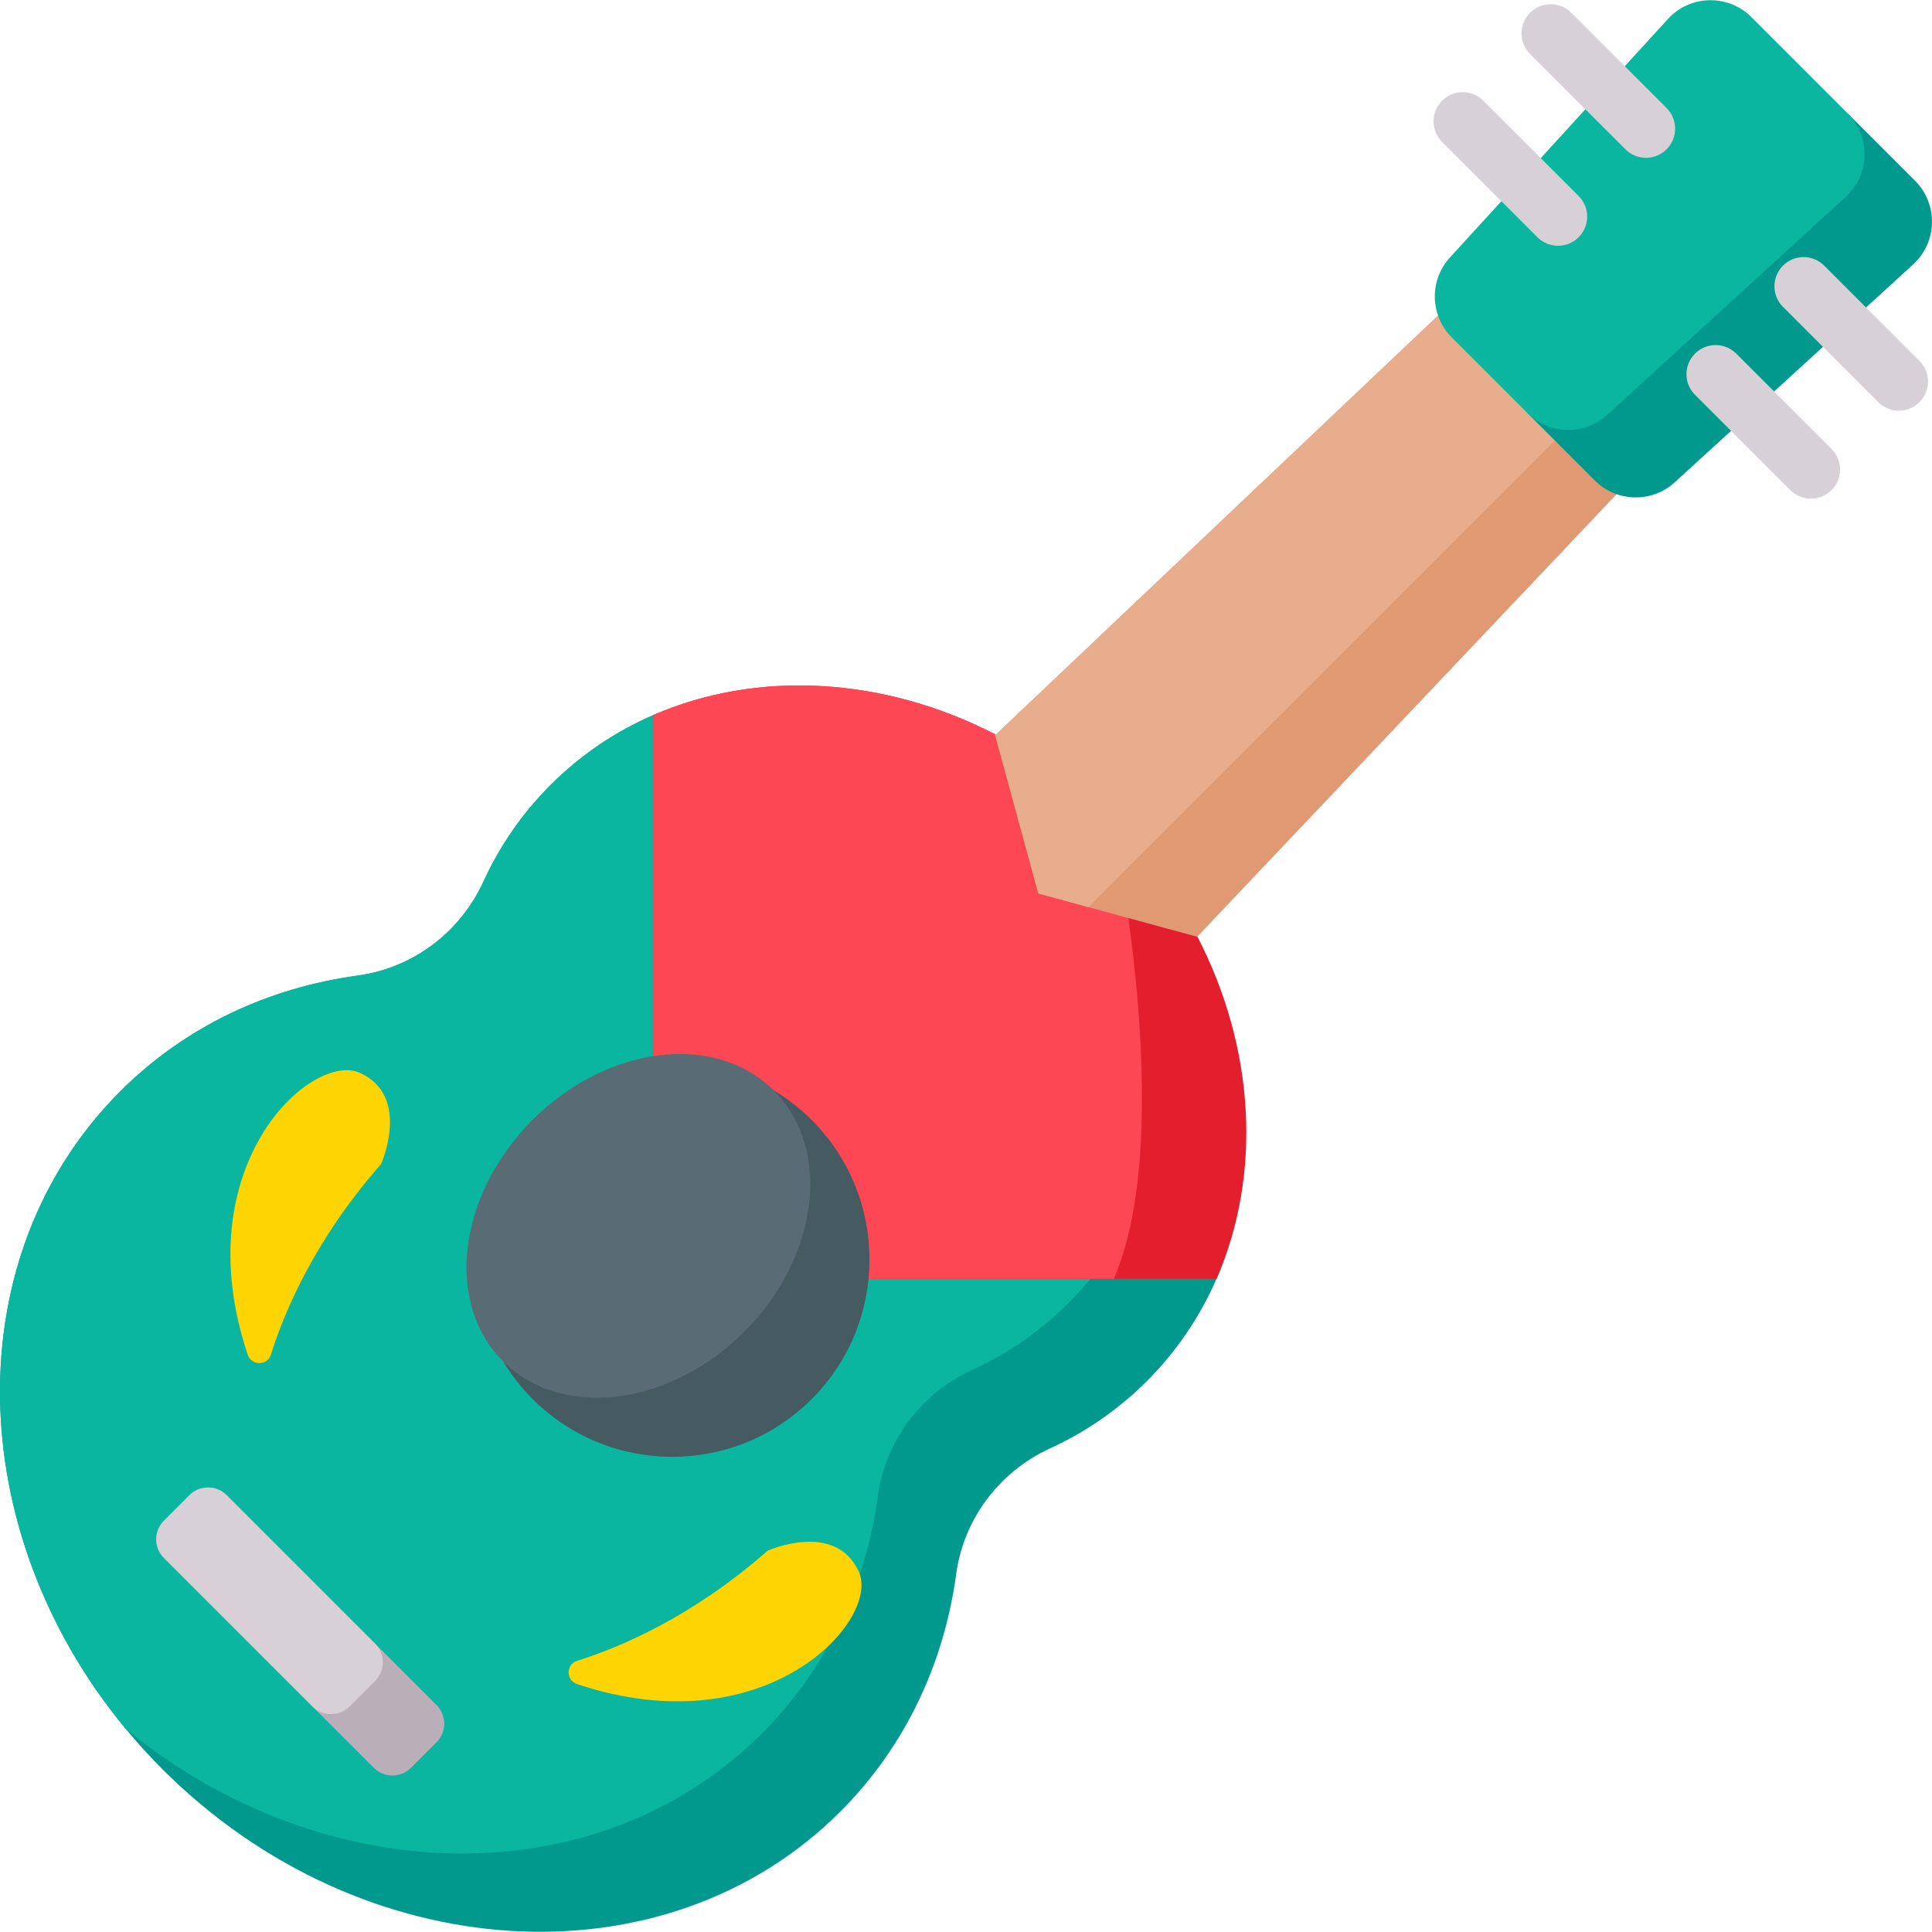<svg id="Capa_1" enable-background="new 0 0 496.993 496.993" height="512" viewBox="0 0 496.993 496.993" width="512" xmlns="http://www.w3.org/2000/svg"><g><path d="m216.154 466.031c-45.14 45.14-123.196 40.261-174.354-10.898-3.397-3.397-6.592-6.92-9.579-10.547-42.004-50.838-43.456-121.669-1.318-163.806 16.827-16.827 38.227-26.696 61.102-29.818 14.235-1.944 26.369-11.114 32.357-24.179 4.171-9.102 9.929-17.512 17.289-24.872 7.747-7.747 16.663-13.713 26.309-17.922 33.147-14.495 95.138 45.944 98.549 49.356 33.579 33.579 62.561 58.734 46.434 95.628-4.209 9.646-10.175 18.562-17.922 26.309-7.359 7.359-15.769 13.117-24.872 17.289-13.065 5.989-22.235 18.123-24.179 32.357-3.12 22.876-12.989 44.276-29.816 61.103z" fill="#01998d"/><path d="m196.02 445.897c-42.138 42.138-112.953 40.685-163.799-1.311-42.004-50.838-43.456-121.669-1.318-163.806 16.827-16.827 38.227-26.696 61.102-29.818 14.235-1.944 26.369-11.114 32.357-24.179 4.171-9.102 9.929-17.512 17.289-24.872 7.747-7.747 16.663-13.713 26.309-17.922 33.147-14.495 139.337 91.71 124.849 124.849-3.131 7.176-7.235 13.948-12.321 20.135-1.751 2.13-3.618 4.19-5.601 6.174-7.359 7.359-15.769 13.117-24.872 17.289-13.065 5.989-22.235 18.123-24.179 32.357-3.12 22.877-12.99 44.277-29.816 61.104z" fill="#0ab69f"/><path d="m112.286 448.19-6.562 6.562c-2.645 2.645-6.93 2.645-9.574 0l-53.973-53.973c-2.645-2.645-2.652-6.937-.007-9.581l6.562-6.562c2.645-2.645 6.944-2.645 9.588 0l53.973 53.973c2.645 2.644 2.638 6.936-.007 9.581z" fill="#baafb9"/><path d="m96.496 432.4-6.562 6.562c-2.645 2.645-6.93 2.645-9.581-.007l-38.177-38.177c-2.645-2.645-2.652-6.937-.007-9.581l6.562-6.562c2.645-2.645 6.944-2.645 9.588 0l38.177 38.177c2.652 2.652 2.645 6.944 0 9.588z" fill="#d7d0d6"/><path d="m69.705 348.436c3.371-10.773 11.177-29.497 28.32-48.978 0 0 7.819-17.443-5.413-23.458-12.456-5.662-45.163 23.851-28.894 72.484.971 2.903 5.073 2.874 5.987-.048z" fill="#fed402"/><path d="m148.491 427.222c10.773-3.371 29.497-11.177 48.978-28.32 0 0 17.443-7.819 23.458 5.413 5.662 12.456-23.851 45.163-72.484 28.894-2.903-.971-2.874-5.073.048-5.987z" fill="#fed402"/><path d="m312.943 328.973h-144.983v-144.983c26.838-11.732 59.322-9.907 87.97 4.886 10.726 5.542 20.916 12.901 30.071 22.056s16.514 19.345 22.056 30.071c14.793 28.648 16.618 61.132 4.886 87.97z" fill="#e41f2d"/><path d="m286.53 328.973h-118.57v-144.983c26.838-11.732 59.322-9.907 87.97 4.886 10.726 5.542 20.916 12.901 30.071 22.056 0 0 17.103 79.747.529 118.041z" fill="#fd4755"/><path d="m208.809 359.9c-19.821 19.821-51.963 19.814-71.777 0-2.98-2.98-5.512-6.242-7.598-9.698-11.777-19.508-9.244-45.236 7.598-62.078s42.57-19.374 62.078-7.598c3.456 2.086 6.719 4.618 9.698 7.598 19.815 19.814 19.822 51.955.001 71.776z" fill="#465a61"/><ellipse cx="164.273" cy="315.364" fill="#596c76" rx="49.268" ry="38.523" transform="matrix(.707 -.707 .707 .707 -174.882 208.526)"/><path d="m300.191 238.858-20.216-5.512-12.872-3.516-9.035-33.095-2.071-7.598-.067-.261c.067.037.142.082.224.119l117.4-111.248 45.75 45.75-111.284 117.439c.007.022.022.037.037.067l-.082-.022z" fill="#e19974"/><path d="m402.396 110.925-122.421 122.421-12.872-3.516-9.035-33.095-2.071-7.598-.067-.261c.067.037.142.082.224.119l117.4-111.248 30.682 30.682z" fill="#e8ad8c"/><path d="m492.146 68.012-61.326 56.052c-5.877 5.371-14.942 5.155-20.566-.469l-17.363-17.363 26.327-54.39 56.239-22.519 17.173 17.169c6.004 6.004 5.781 15.792-.484 21.52z" fill="#01998d"/><path d="m474.791 50.657-61.333 56.045c-5.877 5.37-14.935 5.162-20.566-.469l-19.434-19.434c-5.631-5.631-5.84-14.689-.469-20.566l56.051-61.327c5.721-6.272 15.516-6.488 21.52-.484l24.715 24.715c6.004 6.004 5.78 15.791-.484 21.52z" fill="#0ab69f"/><g><path d="m488.47 105.648c-1.919 0-3.839-.732-5.303-2.197l-24.513-24.513c-2.929-2.929-2.929-7.678 0-10.606 2.929-2.929 7.678-2.929 10.606 0l24.513 24.513c2.929 2.929 2.929 7.678 0 10.606-1.464 1.465-3.383 2.197-5.303 2.197z" fill="#d7d0d6"/></g><g><path d="m465.843 128.276c-1.919 0-3.839-.732-5.303-2.197l-24.513-24.513c-2.929-2.929-2.929-7.678 0-10.606 2.929-2.929 7.678-2.929 10.606 0l24.513 24.513c2.929 2.929 2.929 7.678 0 10.606-1.464 1.464-3.384 2.197-5.303 2.197z" fill="#d7d0d6"/></g><g><path d="m423.417 40.595c-1.919 0-3.839-.732-5.303-2.197l-24.514-24.513c-2.929-2.929-2.929-7.678 0-10.606 2.929-2.929 7.678-2.929 10.606 0l24.513 24.513c2.929 2.929 2.929 7.678 0 10.606-1.463 1.464-3.383 2.197-5.302 2.197z" fill="#d7d0d6"/></g><g><path d="m400.789 63.222c-1.919 0-3.839-.732-5.303-2.197l-24.513-24.513c-2.929-2.929-2.929-7.678 0-10.606 2.929-2.929 7.678-2.929 10.606 0l24.513 24.513c2.929 2.929 2.929 7.678 0 10.606-1.464 1.465-3.383 2.197-5.303 2.197z" fill="#d7d0d6"/></g></g></svg>